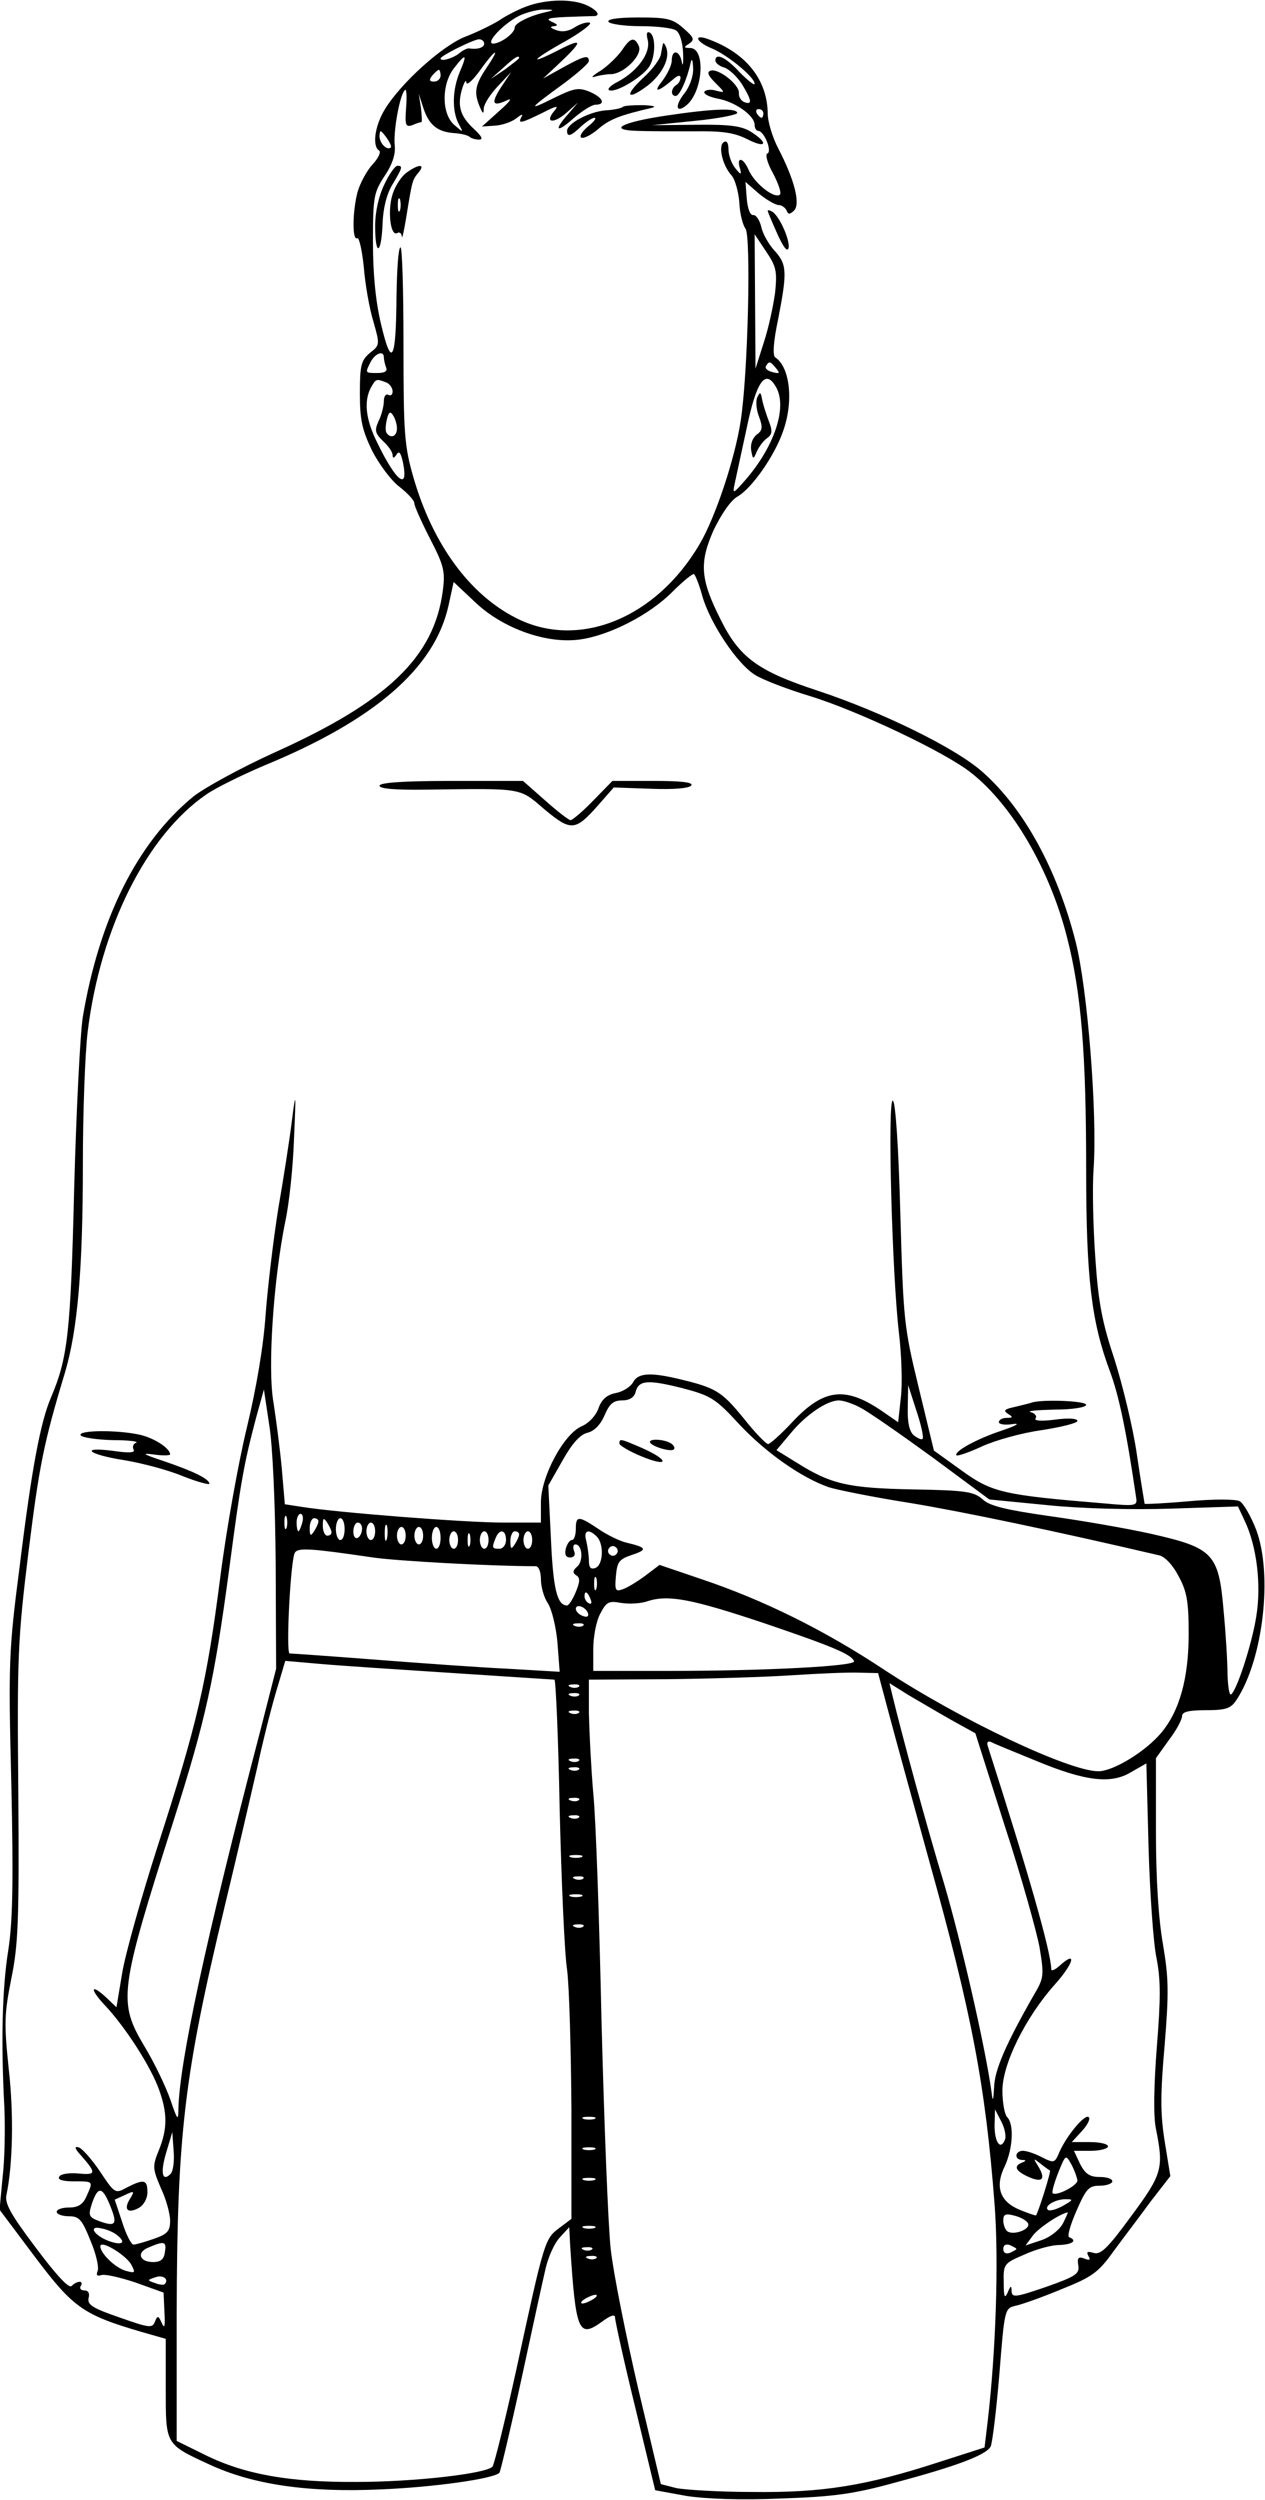 <?xml version="1.0" standalone="no"?>
<!DOCTYPE svg PUBLIC "-//W3C//DTD SVG 20010904//EN"
 "http://www.w3.org/TR/2001/REC-SVG-20010904/DTD/svg10.dtd">
<svg version="1.0" xmlns="http://www.w3.org/2000/svg"
 width="290pt" height="573pt" viewBox="0 0 290 573"
 preserveAspectRatio="xMidYMid meet">

<g transform="translate(0,573) scale(0.1,-0.1)"
fill="#000000" stroke="none">
<path d="M1209 5716 c-20 -7 -49 -22 -65 -33 -16 -10 -51 -27 -77 -37 -52 -20
-148 -106 -185 -167 -23 -38 -29 -84 -13 -94 5 -3 -1 -17 -15 -32 -13 -14 -28
-42 -34 -62 -12 -44 -13 -114 -1 -107 4 3 11 -27 15 -66 3 -39 13 -96 22 -125
15 -53 15 -54 -8 -72 -20 -17 -23 -28 -23 -93 0 -60 5 -83 28 -131 16 -31 44
-69 63 -83 19 -15 34 -31 34 -38 0 -6 16 -42 36 -81 32 -62 35 -75 29 -120
-20 -151 -126 -253 -386 -370 -77 -35 -161 -81 -186 -101 -128 -105 -215 -279
-253 -504 -6 -36 -15 -213 -20 -395 -8 -333 -15 -388 -53 -478 -24 -56 -44
-160 -72 -388 -25 -193 -26 -220 -19 -499 5 -226 3 -315 -7 -380 -14 -87 -17
-210 -9 -360 2 -47 1 -119 -4 -160 l-7 -75 81 -108 c88 -117 111 -133 244
-172 l56 -16 0 -113 c0 -130 -2 -128 100 -175 99 -46 226 -65 395 -57 119 5
256 24 270 38 2 2 25 98 50 213 25 116 50 231 56 256 6 26 20 57 32 70 l22 24
2 -40 c13 -201 19 -216 74 -176 19 14 29 17 29 9 0 -7 20 -99 46 -205 l46
-191 71 -13 c45 -7 125 -10 217 -6 119 4 166 10 260 36 139 37 210 63 221 83
4 8 13 82 20 165 12 151 12 152 38 158 14 3 62 20 105 38 70 28 84 38 119 87
22 30 61 81 85 114 l45 58 -13 80 c-10 63 -10 107 0 221 10 122 9 154 -4 231
-10 57 -16 148 -16 257 l0 169 30 42 c17 22 30 47 30 55 0 9 15 13 55 13 46 0
57 4 70 24 61 93 83 287 45 389 -12 31 -29 61 -38 66 -10 5 -60 5 -116 0 -55
-5 -101 -7 -102 -6 0 1 -9 53 -18 115 -9 62 -33 159 -51 216 -28 84 -37 129
-44 233 -5 70 -7 162 -4 203 9 128 -14 415 -41 521 -42 165 -118 305 -213 389
-61 55 -231 138 -379 187 -137 45 -179 76 -222 163 -47 93 -49 130 -16 205 18
37 39 68 55 77 33 19 85 94 104 149 25 69 16 148 -18 170 -6 5 -4 36 7 88 21
108 20 125 -8 156 -14 15 -28 40 -31 56 -4 15 -12 27 -18 26 -7 -1 -13 14 -15
37 l-3 39 31 -27 c17 -14 38 -26 45 -26 7 0 15 -6 18 -12 4 -10 7 -10 17 -1
16 15 1 72 -36 143 -13 25 -24 61 -24 80 -1 76 -48 137 -133 169 -38 15 -34
-4 5 -20 36 -15 98 -66 98 -81 0 -5 -15 7 -34 26 -32 35 -56 46 -56 27 0 -5 9
-13 21 -16 11 -4 29 -21 40 -38 23 -38 24 -48 5 -41 -7 3 -13 12 -12 21 1 19
-47 57 -65 51 -9 -3 -6 -11 11 -28 23 -23 23 -23 2 -18 -12 4 -24 2 -27 -2 -3
-5 10 -12 30 -16 40 -7 85 -39 85 -60 0 -8 4 -14 8 -14 14 0 33 -48 21 -52 -5
-2 0 -22 13 -45 12 -23 20 -45 16 -49 -12 -11 -59 26 -72 57 -13 30 -29 30
-19 1 3 -13 1 -13 -11 2 -9 11 -16 30 -16 44 0 14 -4 21 -11 16 -13 -8 -3 -53
18 -76 8 -9 16 -37 18 -63 1 -25 8 -51 14 -59 13 -16 6 -332 -11 -441 -13 -86
-58 -221 -94 -282 -100 -171 -279 -243 -422 -169 -106 54 -190 169 -234 321
-21 73 -23 100 -23 307 0 124 -3 224 -7 221 -5 -2 -8 -52 -9 -111 -1 -149 -11
-168 -35 -67 -13 54 -19 117 -19 191 0 103 2 113 27 151 18 27 25 50 23 69 -4
31 12 121 24 128 3 2 4 -16 2 -41 -3 -40 -1 -45 14 -40 9 4 18 7 21 7 2 0 1
15 -1 33 l-5 32 10 -31 c13 -40 32 -56 70 -59 17 -1 33 -5 37 -9 3 -3 13 -6
21 -6 10 0 7 7 -10 23 -33 30 -40 54 -29 92 5 17 10 24 10 16 1 -8 15 5 31 27
37 52 49 56 15 6 -26 -39 -29 -56 -15 -89 7 -17 9 -17 9 -3 1 10 15 32 32 50
l31 33 -22 -33 c-25 -38 -22 -48 12 -32 14 7 7 -3 -17 -24 l-40 -36 30 2 c17
1 39 9 49 17 11 9 16 10 12 4 -10 -18 -2 -16 47 8 33 17 39 18 28 5 -23 -27
-3 -31 27 -5 l27 24 -22 -26 c-35 -39 -27 -45 12 -10 20 17 42 31 50 31 25 0
17 17 -14 30 -25 10 -35 8 -82 -15 -62 -31 -57 -25 24 34 31 23 57 46 57 51 0
15 -11 12 -60 -15 l-45 -25 30 28 c62 58 64 67 7 38 -74 -38 -64 -24 15 20 37
21 61 40 55 42 -7 2 -23 -3 -35 -11 -14 -9 -29 -11 -42 -6 -14 5 -15 8 -5 9
10 1 9 4 -5 10 -15 7 -8 9 30 11 28 1 56 2 63 2 21 -1 13 13 -13 25 -33 15
-91 14 -136 -2z m46 -13 c-39 -8 -75 -26 -75 -36 0 -13 -31 -36 -49 -37 -21 0
27 50 64 66 17 7 41 13 55 12 20 0 21 -1 5 -5z m-145 -73 c0 -9 -15 -14 -34
-11 -4 1 -15 -4 -23 -11 -15 -12 -43 -20 -43 -12 0 6 74 43 88 44 6 0 12 -4
12 -10z m-56 -65 c-17 -41 -18 -88 -3 -118 12 -22 12 -22 -10 -3 -29 26 -29
93 0 130 27 35 31 33 13 -9z m136 32 c0 -2 -15 -13 -32 -26 l-33 -22 28 25
c26 24 37 31 37 23z m-180 -40 c0 -8 -7 -14 -15 -14 -11 0 -12 4 -4 14 6 7 13
13 15 13 2 0 4 -6 4 -13z m740 -87 c0 -5 -2 -10 -4 -10 -3 0 -8 5 -11 10 -3 6
-1 10 4 10 6 0 11 -4 11 -10z m-854 -78 c-9 -8 -26 10 -26 26 1 15 2 15 15 -2
8 -11 13 -21 11 -24z m881 -332 c-4 -30 -15 -82 -26 -115 l-19 -60 -1 154 -1
154 26 -39 c23 -34 26 -45 21 -94z m-897 -149 c0 -5 2 -15 5 -23 4 -9 -3 -13
-20 -13 -29 0 -28 0 -15 26 11 20 30 26 30 10z m899 -25 c10 -12 8 -13 -8 -9
-12 3 -18 9 -15 14 7 12 10 11 23 -5z m-895 -32 c9 -3 16 -13 16 -21 0 -8 -4
-11 -10 -8 -5 3 -10 -3 -10 -14 0 -11 -5 -32 -12 -46 -10 -22 -8 -28 10 -46
12 -11 22 -25 22 -32 0 -8 3 -8 9 1 6 10 10 4 15 -19 13 -65 -16 -43 -59 46
-27 54 -31 95 -15 126 12 21 12 21 34 13z m896 -13 c25 -47 -6 -136 -71 -211
-28 -32 -30 -33 -25 -10 3 14 15 70 27 125 23 112 44 142 69 96z m-870 -93 c0
-19 -15 -24 -24 -10 -3 5 -2 19 1 31 4 17 8 19 14 9 5 -7 9 -21 9 -30z m700
-384 c18 -63 80 -156 121 -181 19 -12 75 -33 124 -48 109 -33 314 -130 372
-177 94 -74 180 -222 219 -376 33 -128 44 -267 44 -533 0 -248 12 -348 54
-461 21 -56 38 -137 60 -287 4 -23 4 -24 -73 -17 -231 19 -257 25 -326 75
l-64 46 -35 145 c-34 140 -35 154 -42 398 -4 152 -11 255 -17 259 -13 8 -2
-401 14 -534 6 -51 8 -117 4 -148 l-6 -55 -29 20 c-90 64 -140 59 -214 -20
-26 -28 -51 -50 -55 -50 -5 0 -31 27 -57 60 -50 61 -63 69 -147 89 -67 16 -95
14 -106 -8 -6 -10 -23 -21 -39 -24 -21 -4 -33 -15 -40 -35 -6 -17 -22 -34 -38
-41 -41 -17 -94 -115 -94 -175 l0 -46 -87 0 c-85 0 -381 23 -461 36 l-39 6 -7
82 c-4 44 -13 112 -19 151 -14 79 0 282 27 415 9 41 18 127 20 190 5 110 4
111 -5 40 -5 -41 -19 -131 -31 -200 -11 -69 -24 -177 -29 -242 -5 -74 -21
-168 -43 -260 -19 -78 -47 -233 -61 -343 -31 -242 -53 -336 -143 -615 -38
-118 -75 -250 -82 -293 l-13 -78 -22 21 c-37 35 -41 22 -4 -17 47 -50 106
-142 124 -194 19 -53 19 -89 -1 -138 -15 -37 -14 -42 5 -87 12 -25 21 -59 21
-74 0 -24 -6 -31 -38 -42 -20 -7 -41 -13 -46 -13 -5 0 -17 23 -26 52 l-17 51
24 11 c21 10 22 9 11 -9 -15 -24 -6 -35 20 -21 11 6 20 21 20 36 0 29 -8 31
-47 11 -27 -15 -28 -14 -62 37 -19 28 -41 53 -49 55 -10 3 -9 -3 6 -19 35 -40
35 -45 -6 -41 -21 2 -41 -1 -44 -7 -5 -7 7 -11 33 -11 46 0 45 1 29 -35 -8
-18 -19 -25 -40 -25 -15 0 -28 -4 -28 -10 0 -5 12 -10 28 -10 23 0 30 -7 49
-55 13 -30 20 -61 17 -70 -4 -10 -2 -13 8 -10 8 3 43 -5 79 -17 l64 -23 2 -45
c2 -33 0 -39 -6 -25 -8 18 -10 18 -16 3 -6 -15 -13 -14 -81 10 -61 21 -74 29
-71 44 3 11 0 18 -10 18 -8 0 -11 5 -8 10 8 13 -8 13 -21 0 -6 -6 -35 25 -82
88 -58 77 -72 102 -67 122 14 67 17 182 5 288 -11 105 -10 126 6 207 16 78 18
135 16 426 -3 312 -1 353 23 549 25 201 35 252 84 414 29 98 41 236 41 480 0
116 5 252 11 301 29 238 135 450 272 544 23 16 83 45 132 66 253 104 391 223
423 366 l12 55 51 -48 c63 -59 162 -94 237 -84 69 9 161 57 212 108 25 25 48
44 51 42 3 -2 12 -24 19 -50z m85 -1899 c61 -65 142 -122 205 -144 19 -6 103
-23 186 -36 121 -20 336 -65 571 -120 14 -3 32 -23 45 -48 19 -35 23 -58 23
-132 0 -102 -21 -177 -63 -227 -36 -43 -110 -88 -144 -88 -67 0 -317 118 -493
234 -136 90 -276 159 -416 206 l-97 33 -33 -25 c-19 -14 -42 -28 -52 -31 -16
-6 -18 -2 -15 31 3 32 7 38 37 48 36 12 34 17 -13 28 -16 4 -45 18 -65 32 -45
30 -51 30 -51 -1 0 -14 -4 -25 -9 -25 -5 0 -11 -9 -14 -20 -3 -13 0 -20 10
-20 9 0 13 6 9 15 -3 8 -2 15 3 15 16 0 19 -39 4 -51 -10 -9 -11 -14 -2 -20 9
-5 9 -14 -1 -38 -7 -17 -16 -31 -20 -31 -23 0 -32 39 -37 153 l-6 122 33 58
c22 39 40 59 57 63 16 4 30 19 39 40 11 26 20 34 40 34 17 0 28 7 31 19 7 28
28 29 108 9 64 -17 75 -23 130 -83z m420 -33 c-2 -3 -11 1 -20 8 -10 8 -15 29
-14 64 l1 51 19 -59 c11 -33 17 -61 14 -64z m-1483 -287 l1 -240 -37 -145
c-125 -478 -184 -755 -187 -862 0 -31 -2 -29 -18 18 -10 29 -36 84 -59 122
-62 104 -59 126 66 519 74 233 93 321 127 573 27 205 34 244 62 350 l18 65 12
-80 c8 -46 14 -182 15 -320z m1341 358 c18 -9 91 -60 164 -113 l131 -97 133
-13 c77 -8 195 -11 284 -8 l153 5 15 -32 c28 -58 39 -147 27 -220 -10 -64 -45
-171 -58 -179 -4 -2 -7 19 -8 47 0 29 -4 94 -9 146 -11 130 -24 143 -165 175
-58 13 -163 31 -235 41 -98 14 -136 23 -152 38 -20 18 -39 21 -160 23 -149 3
-188 12 -266 61 l-47 29 32 38 c35 43 84 76 111 76 10 0 32 -7 50 -17z m-1316
-275 c-3 -7 -5 -2 -5 12 0 14 2 19 5 13 2 -7 2 -19 0 -25z m36 12 c-3 -11 -7
-20 -9 -20 -2 0 -4 9 -4 20 0 11 4 20 9 20 5 0 7 -9 4 -20z m37 3 c0 -5 -5
-15 -10 -23 -8 -12 -10 -11 -10 8 0 12 5 22 10 22 6 0 10 -3 10 -7z m30 -25
c0 -5 -4 -8 -10 -8 -5 0 -10 10 -10 23 0 18 2 19 10 7 5 -8 10 -18 10 -22z
m30 7 c0 -14 -4 -25 -10 -25 -5 0 -10 11 -10 25 0 14 5 25 10 25 6 0 10 -11
10 -25z m40 1 c0 -8 -4 -18 -10 -21 -5 -3 -10 3 -10 14 0 12 5 21 10 21 6 0
10 -6 10 -14z m30 -6 c0 -11 -4 -20 -10 -20 -5 0 -10 9 -10 20 0 11 5 20 10
20 6 0 10 -9 10 -20z m27 -17 c-3 -10 -5 -4 -5 12 0 17 2 24 5 18 2 -7 2 -21
0 -30z m43 7 c0 -11 -4 -20 -10 -20 -5 0 -10 9 -10 20 0 11 5 20 10 20 6 0 10
-9 10 -20z m40 0 c0 -11 -4 -20 -10 -20 -5 0 -10 9 -10 20 0 11 5 20 10 20 6
0 10 -9 10 -20z m40 -5 c0 -14 -4 -25 -10 -25 -5 0 -10 11 -10 25 0 14 5 25
10 25 6 0 10 -11 10 -25z m40 -5 c0 -11 -4 -20 -10 -20 -5 0 -10 9 -10 20 0
11 5 20 10 20 6 0 10 -9 10 -20z m27 -12 c-3 -7 -5 -2 -5 12 0 14 2 19 5 13 2
-7 2 -19 0 -25z m43 12 c0 -11 -4 -20 -10 -20 -5 0 -10 9 -10 20 0 11 5 20 10
20 6 0 10 -9 10 -20z m40 0 c0 -11 -7 -20 -15 -20 -17 0 -18 2 -9 24 9 23 24
20 24 -4z m30 13 c0 -5 -5 -15 -10 -23 -8 -12 -10 -11 -10 8 0 12 5 22 10 22
6 0 10 -3 10 -7z m30 -13 c0 -11 -4 -20 -10 -20 -5 0 -10 9 -10 20 0 11 5 20
10 20 6 0 10 -9 10 -20z m148 8 c17 -17 15 -65 -3 -72 -11 -4 -15 1 -15 17 0
12 -3 32 -6 45 -7 24 5 29 24 10z m46 -39 c-3 -5 -10 -7 -15 -3 -5 3 -7 10 -3
15 3 5 10 7 15 3 5 -3 7 -10 3 -15z m-559 -9 c54 -8 271 -20 373 -20 7 0 12
-13 12 -30 0 -17 7 -42 16 -55 9 -14 19 -55 22 -91 l5 -66 -119 7 c-65 3 -203
13 -306 21 -103 8 -190 14 -194 14 -9 0 2 215 12 231 7 12 36 10 179 -11z
m512 -72 c-3 -7 -5 -2 -5 12 0 14 2 19 5 13 2 -7 2 -19 0 -25z m-13 -24 c3 -8
2 -12 -4 -9 -6 3 -10 10 -10 16 0 14 7 11 14 -7z m396 -54 c159 -54 202 -72
208 -88 3 -11 -200 -22 -425 -22 l-173 0 0 50 c0 28 7 65 16 81 14 27 19 30
47 25 18 -3 46 -2 62 4 48 15 100 5 265 -50z m-402 22 c2 -7 -2 -10 -12 -6 -9
3 -16 11 -16 16 0 13 23 5 28 -10z m-11 -28 c-3 -3 -12 -4 -19 -1 -8 3 -5 6 6
6 11 1 17 -2 13 -5z m-297 -109 c124 -8 228 -15 231 -15 3 0 9 -134 12 -297 4
-164 11 -329 17 -368 5 -38 9 -183 10 -321 l0 -250 -28 -21 c-33 -25 -34 -27
-98 -323 -26 -118 -51 -219 -55 -224 -15 -16 -178 -35 -312 -35 -153 -1 -256
17 -347 62 l-65 32 0 290 c1 415 17 547 110 935 30 124 63 268 75 320 11 52
30 128 42 169 l22 74 80 -7 c45 -4 182 -13 306 -21z m997 -90 c13 -49 55 -202
93 -340 98 -351 129 -515 150 -787 10 -130 3 -339 -16 -500 l-7 -58 -106 -34
c-166 -54 -266 -70 -426 -68 -77 0 -156 5 -175 9 l-35 9 -52 219 c-28 121 -57
265 -63 320 -6 55 -15 289 -21 520 -5 231 -13 467 -19 525 -5 58 -9 140 -10
183 l0 77 178 1 c97 1 227 5 287 9 61 4 130 7 154 6 l44 -1 24 -90z m-710 59
c-3 -3 -12 -4 -19 -1 -8 3 -5 6 6 6 11 1 17 -2 13 -5z m853 -76 l56 -31 67
-211 c38 -116 73 -242 80 -279 11 -66 10 -71 -13 -110 -64 -112 -90 -172 -91
-211 -2 -33 -3 -35 -6 -11 -14 102 -69 342 -108 475 -41 135 -98 346 -119 433
l-7 29 43 -27 c24 -14 68 -40 98 -57z m-853 56 c-3 -3 -12 -4 -19 -1 -8 3 -5
6 6 6 11 1 17 -2 13 -5z m0 -40 c-3 -3 -12 -4 -19 -1 -8 3 -5 6 6 6 11 1 17
-2 13 -5z m1048 -110 c113 -47 172 -54 218 -26 l35 20 5 -192 c3 -105 11 -219
18 -253 10 -50 10 -93 1 -205 -7 -90 -8 -160 -2 -188 18 -90 15 -103 -57 -200
-54 -74 -70 -89 -86 -84 -14 4 -17 3 -12 -7 6 -9 3 -11 -9 -6 -14 5 -17 2 -14
-16 3 -19 -6 -25 -74 -49 -70 -24 -78 -25 -79 -10 0 14 -2 14 -9 -3 -7 -15 -9
-10 -9 23 -1 42 0 44 47 64 26 12 62 22 79 22 31 1 44 10 24 18 -5 2 3 29 17
61 22 50 28 57 53 57 16 0 29 5 29 10 0 6 -13 10 -29 10 -23 0 -33 7 -45 30
l-14 30 39 0 c21 0 39 5 39 10 0 6 -19 10 -42 10 l-41 0 23 25 c13 14 20 28
16 32 -8 9 -50 -41 -67 -79 -11 -26 -12 -27 -40 -13 -15 8 -35 15 -44 15 -18
0 -21 -20 -2 -21 10 0 10 -2 0 -6 -20 -8 -15 -19 13 -32 33 -15 42 -7 25 22
-13 21 -13 21 5 7 10 -8 20 -15 21 -15 3 -2 -27 -97 -32 -103 -1 -1 -18 5 -38
13 -45 19 -57 53 -33 101 18 40 21 95 5 111 -6 6 -11 34 -11 61 0 61 53 168
120 243 43 48 52 80 12 44 -11 -10 -20 -14 -20 -9 -1 42 -53 223 -146 513 -2
8 1 11 8 8 7 -4 54 -23 103 -43z m-1048 0 c-3 -3 -12 -4 -19 -1 -8 3 -5 6 6 6
11 1 17 -2 13 -5z m0 -20 c-3 -3 -12 -4 -19 -1 -8 3 -5 6 6 6 11 1 17 -2 13
-5z m0 -70 c-3 -3 -12 -4 -19 -1 -8 3 -5 6 6 6 11 1 17 -2 13 -5z m0 -40 c-3
-3 -12 -4 -19 -1 -8 3 -5 6 6 6 11 1 17 -2 13 -5z m6 -91 c-7 -2 -19 -2 -25 0
-7 3 -2 5 12 5 14 0 19 -2 13 -5z m4 -49 c-3 -3 -12 -4 -19 -1 -8 3 -5 6 6 6
11 1 17 -2 13 -5z m-4 -41 c-7 -2 -19 -2 -25 0 -7 3 -2 5 12 5 14 0 19 -2 13
-5z m4 -69 c-3 -3 -12 -4 -19 -1 -8 3 -5 6 6 6 11 1 17 -2 13 -5z m967 -488
c-10 -26 -24 -7 -24 32 l1 37 14 -27 c8 -15 12 -34 9 -42z m-941 47 c-7 -2
-19 -2 -25 0 -7 3 -2 5 12 5 14 0 19 -2 13 -5z m-972 -126 c-19 -19 -24 2 -10
49 l14 47 3 -43 c2 -23 -1 -47 -7 -53z m972 56 c-7 -2 -19 -2 -25 0 -7 3 -2 5
12 5 14 0 19 -2 13 -5z m1107 -71 c0 -12 -49 -37 -57 -29 -2 3 4 24 13 47 17
42 17 42 30 19 7 -13 13 -30 14 -37z m-1107 1 c-7 -2 -19 -2 -25 0 -7 3 -2 5
12 5 14 0 19 -2 13 -5z m-1110 -60 c17 -42 12 -48 -26 -34 -24 9 -25 13 -16
41 14 40 24 38 42 -7z m2184 1 c-16 -9 -32 -13 -35 -9 -9 9 19 25 43 24 16 0
15 -2 -8 -15z m-80 -41 c5 -13 -32 -27 -47 -18 -5 3 -10 15 -10 25 0 15 5 17
27 11 15 -4 28 -12 30 -18z m80 1 c-8 -15 -29 -32 -50 -39 l-36 -12 17 23 c13
17 60 49 80 53 1 1 -4 -11 -11 -25z m-2169 -27 c22 -17 13 -25 -18 -14 -35 13
-49 37 -17 29 12 -2 28 -9 35 -15z m1095 16 c-7 -2 -19 -2 -25 0 -7 3 -2 5 12
5 14 0 19 -2 13 -5z m-1062 -84 c10 -19 9 -20 -13 -14 -24 7 -58 40 -58 56 0
16 59 -20 71 -42z m77 29 c-2 -17 -10 -23 -27 -23 -32 0 -39 23 -9 34 35 15
40 13 36 -11z m1952 7 c0 -2 -7 -5 -15 -9 -9 -3 -15 0 -15 9 0 9 6 12 15 9 8
-4 15 -7 15 -9z m-973 -1 c-3 -3 -12 -4 -19 -1 -8 3 -5 6 6 6 11 1 17 -2 13
-5z m10 -20 c-3 -3 -12 -4 -19 -1 -8 3 -5 6 6 6 11 1 17 -2 13 -5z m-990 -60
c-2 -2 -12 -1 -22 3 -18 6 -18 7 1 13 17 7 33 -5 21 -16z m983 -34 c-8 -5 -19
-10 -25 -10 -5 0 -3 5 5 10 8 5 20 10 25 10 6 0 3 -5 -5 -10z"/>
<path d="M1736 4819 c-4 -8 -2 -29 4 -44 9 -24 8 -32 -5 -41 -10 -8 -15 -22
-13 -36 4 -22 5 -22 13 -3 5 11 15 25 24 31 12 9 12 17 3 40 -6 16 -13 38 -15
49 -3 17 -5 17 -11 4z"/>
<path d="M870 3929 c0 -7 36 -10 108 -9 222 3 212 5 270 -45 61 -51 71 -50
123 9 l36 41 86 -3 c52 -2 88 1 92 8 4 7 -25 10 -87 10 l-94 0 -44 -45 c-24
-25 -48 -45 -52 -45 -4 0 -30 20 -58 45 l-51 45 -164 0 c-111 0 -165 -4 -165
-11z"/>
<path d="M2365 2515 c-5 -2 -23 -6 -39 -10 -23 -5 -27 -8 -15 -16 12 -7 11 -9
-3 -9 -10 0 -18 -4 -18 -10 0 -5 15 -7 33 -4 17 2 6 -4 -26 -15 -58 -19 -112
-49 -104 -57 2 -2 29 7 59 21 31 14 92 31 137 37 44 7 81 16 81 21 0 6 -22 7
-51 3 -32 -4 -49 -3 -45 3 4 5 -2 12 -11 14 -10 3 15 5 55 6 40 0 72 5 72 11
0 9 -101 13 -125 5z"/>
<path d="M185 2440 c3 -5 36 -10 73 -11 37 0 61 -3 54 -6 -6 -2 -9 -9 -6 -15
5 -8 -9 -9 -44 -4 -82 11 -61 -8 23 -21 42 -7 102 -23 135 -37 33 -13 60 -20
60 -17 0 11 -37 29 -105 52 -48 16 -52 19 -22 15 20 -3 37 -2 37 0 0 14 -35
37 -68 45 -52 12 -145 11 -137 -1z"/>
<path d="M1420 2421 c0 -4 23 -18 50 -29 63 -26 66 -10 4 18 -53 23 -54 23
-54 11z"/>
<path d="M1490 2425 c0 -9 44 -23 54 -18 4 3 2 9 -5 14 -15 10 -49 12 -49 4z"/>
<path d="M1395 5680 c3 -5 36 -10 73 -10 37 0 74 -4 82 -10 8 -5 15 -26 16
-52 1 -24 -1 -33 -3 -20 -5 27 -23 30 -23 3 0 -10 -10 -31 -22 -47 -22 -27
-10 -26 25 4 10 9 17 11 17 4 0 -6 -4 -14 -10 -17 -12 -8 -13 -25 -1 -25 9 0
26 38 34 75 3 13 5 9 6 -11 1 -18 -8 -43 -20 -58 -23 -29 -19 -47 5 -27 38 32
44 131 8 131 -15 0 -15 2 -2 10 13 9 11 14 -13 35 -25 22 -37 25 -103 25 -48
0 -73 -4 -69 -10z"/>
<path d="M1485 5638 c7 -29 -23 -71 -68 -95 -18 -9 -26 -18 -20 -20 17 -6 81
34 93 57 13 24 13 67 0 75 -7 4 -9 -2 -5 -17z"/>
<path d="M1426 5615 c-10 -14 -31 -35 -49 -47 -18 -11 -24 -17 -14 -14 10 3
27 6 37 6 29 0 72 42 65 63 -10 24 -20 21 -39 -8z"/>
<path d="M1520 5630 c-1 -3 -3 -14 -5 -25 -2 -11 -20 -35 -40 -53 -45 -42 -38
-54 10 -18 34 27 52 63 42 88 -3 7 -6 11 -7 8z"/>
<path d="M1428 5485 c-3 -3 -21 -7 -40 -8 -37 -3 -88 -30 -88 -47 0 -15 9 -12
32 10 12 11 26 20 31 20 5 0 -1 -9 -14 -19 -13 -11 -21 -22 -17 -26 4 -4 21 4
38 18 27 24 52 33 125 50 11 3 2 5 -21 6 -22 0 -43 -1 -46 -4z"/>
<path d="M1527 5465 c-101 -15 -136 -33 -66 -35 24 -1 82 -1 129 -1 66 1 93
-3 123 -18 43 -22 50 -10 10 16 -22 14 -47 18 -128 17 l-100 -1 98 10 c53 5
97 14 97 18 0 12 -56 10 -163 -6z"/>
<path d="M881 5307 c-13 -27 -21 -63 -21 -95 0 -70 14 -67 17 4 1 35 9 68 22
90 24 40 25 44 12 44 -5 0 -19 -19 -30 -43z"/>
<path d="M933 5335 c-12 -8 -27 -31 -33 -50 -12 -37 -5 -99 11 -89 5 3 10 -1
10 -8 1 -7 5 12 10 42 14 86 14 87 28 104 17 20 2 21 -26 1z m-16 -87 c-3 -7
-5 -2 -5 12 0 14 2 19 5 13 2 -7 2 -19 0 -25z"/>
<path d="M1760 5247 c0 -3 10 -26 22 -53 14 -31 23 -43 26 -32 3 18 -21 73
-38 83 -5 3 -10 4 -10 2z"/>
</g>
</svg>
